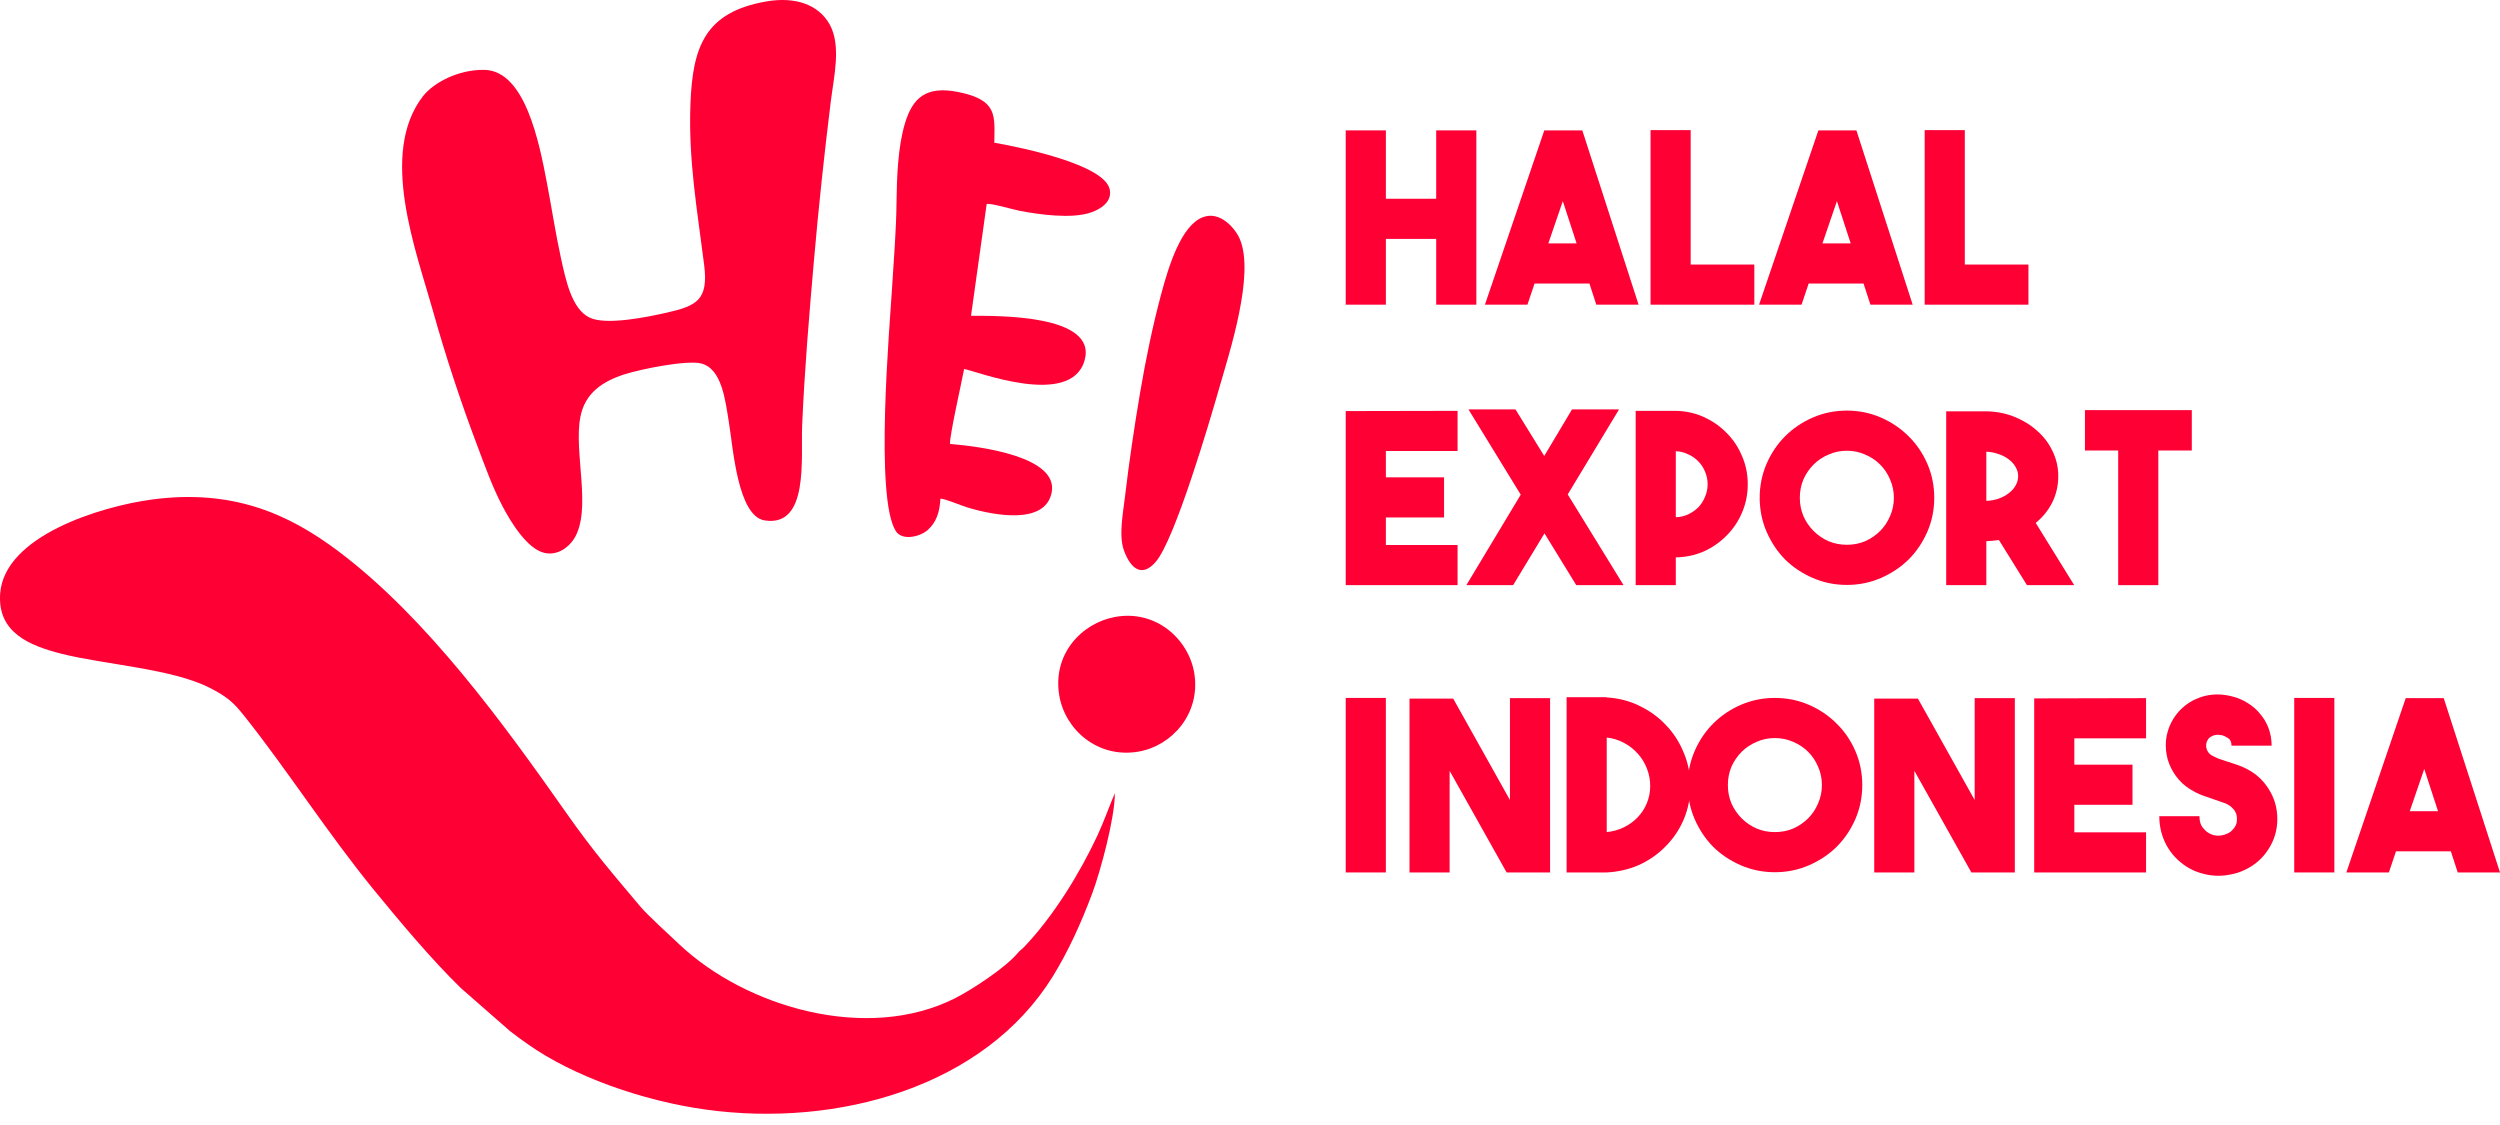 <svg width="100" height="45" viewBox="0 0 100 45" fill="none" xmlns="http://www.w3.org/2000/svg">
<path d="M57.448 5.215H59.054V12.187H57.448V9.556H55.435V12.187H53.829V5.215H55.435V7.95H57.448V5.215Z" fill="#FF0035"/>
<path d="M63.852 12.187L63.577 11.341H61.383L61.097 12.187H59.397L61.772 5.215H63.292L65.543 12.187H63.852ZM61.933 9.736H63.064L62.513 8.045L61.933 9.736Z" fill="#FF0035"/>
<path d="M70.173 12.187H66.022V5.205H67.627V10.582H70.173V12.187Z" fill="#FF0035"/>
<path d="M74.817 12.187L74.541 11.341H72.347L72.062 12.187H70.362L72.736 5.215H74.256L76.507 12.187H74.817ZM72.898 9.736H74.028L73.477 8.045L72.898 9.736Z" fill="#FF0035"/>
<path d="M81.138 12.187H76.987V5.205H78.592V10.582H81.138V12.187Z" fill="#FF0035"/>
<path d="M58.303 18.039H55.435V19.094H57.762V20.699H55.435V21.801H58.303V23.406H53.829V16.443L58.303 16.434V18.039Z" fill="#FF0035"/>
<path d="M64.761 16.377L62.709 19.777L64.942 23.406H63.051L61.779 21.335L60.525 23.406H58.654L60.829 19.787L58.739 16.377H60.62L61.769 18.239L62.88 16.377H64.761Z" fill="#FF0035"/>
<path d="M69.91 19.369C69.91 19.768 69.835 20.145 69.683 20.499C69.537 20.848 69.331 21.155 69.065 21.421C68.805 21.687 68.501 21.899 68.153 22.057C67.805 22.209 67.431 22.288 67.032 22.295V23.406H65.427V16.434H67.032C67.431 16.44 67.805 16.523 68.153 16.681C68.501 16.839 68.805 17.051 69.065 17.317C69.331 17.583 69.537 17.894 69.683 18.248C69.835 18.596 69.91 18.97 69.91 19.369ZM67.032 20.689C67.21 20.683 67.374 20.645 67.526 20.575C67.684 20.499 67.821 20.404 67.935 20.29C68.049 20.17 68.137 20.031 68.201 19.872C68.27 19.714 68.305 19.546 68.305 19.369C68.305 19.192 68.27 19.024 68.201 18.866C68.137 18.707 68.049 18.571 67.935 18.457C67.821 18.337 67.684 18.242 67.526 18.172C67.374 18.096 67.21 18.055 67.032 18.049V20.689Z" fill="#FF0035"/>
<path d="M73.874 16.424C74.355 16.424 74.808 16.516 75.232 16.7C75.657 16.884 76.027 17.134 76.344 17.45C76.66 17.761 76.91 18.128 77.094 18.552C77.278 18.976 77.37 19.429 77.37 19.91C77.37 20.392 77.278 20.845 77.094 21.269C76.91 21.693 76.66 22.064 76.344 22.38C76.027 22.691 75.657 22.937 75.232 23.121C74.808 23.305 74.355 23.397 73.874 23.397C73.393 23.397 72.94 23.305 72.516 23.121C72.091 22.937 71.721 22.691 71.404 22.38C71.094 22.064 70.847 21.693 70.663 21.269C70.48 20.845 70.388 20.392 70.388 19.91C70.388 19.429 70.48 18.976 70.663 18.552C70.847 18.128 71.094 17.761 71.404 17.45C71.721 17.134 72.091 16.884 72.516 16.7C72.94 16.516 73.393 16.424 73.874 16.424ZM73.874 21.791C74.134 21.791 74.377 21.744 74.605 21.649C74.833 21.547 75.033 21.411 75.204 21.24C75.375 21.069 75.508 20.87 75.603 20.642C75.704 20.414 75.755 20.17 75.755 19.91C75.755 19.651 75.704 19.407 75.603 19.179C75.508 18.951 75.375 18.752 75.204 18.581C75.033 18.41 74.833 18.277 74.605 18.182C74.377 18.08 74.134 18.03 73.874 18.03C73.614 18.03 73.371 18.08 73.143 18.182C72.915 18.277 72.715 18.41 72.544 18.581C72.373 18.752 72.237 18.951 72.136 19.179C72.041 19.407 71.993 19.651 71.993 19.91C71.993 20.17 72.041 20.414 72.136 20.642C72.237 20.87 72.373 21.069 72.544 21.24C72.715 21.411 72.915 21.547 73.143 21.649C73.371 21.744 73.614 21.791 73.874 21.791Z" fill="#FF0035"/>
<path d="M79.957 21.601C79.874 21.614 79.792 21.623 79.71 21.63C79.627 21.636 79.542 21.642 79.453 21.649V23.406H77.848V16.453H79.453C79.852 16.459 80.226 16.532 80.574 16.671C80.922 16.811 81.226 16.997 81.486 17.232C81.752 17.466 81.958 17.738 82.103 18.049C82.255 18.359 82.331 18.692 82.331 19.046C82.331 19.42 82.252 19.768 82.094 20.091C81.936 20.408 81.714 20.683 81.429 20.917L82.968 23.406H81.078L79.957 21.601ZM79.453 20.034C79.624 20.028 79.786 19.999 79.938 19.948C80.096 19.892 80.232 19.819 80.346 19.73C80.466 19.641 80.558 19.54 80.621 19.426C80.691 19.306 80.726 19.179 80.726 19.046C80.726 18.913 80.691 18.79 80.621 18.676C80.558 18.562 80.466 18.46 80.346 18.372C80.232 18.283 80.096 18.213 79.938 18.163C79.786 18.106 79.624 18.074 79.453 18.068V20.034Z" fill="#FF0035"/>
<path d="M87.672 16.405V18.02H86.333V23.406H84.728V18.02H83.398V16.405H87.672Z" fill="#FF0035"/>
<path d="M55.434 34.898H53.829V27.917H55.434V34.898Z" fill="#FF0035"/>
<path d="M60.398 27.926H62.003V34.898H60.265L57.985 30.833V34.898H56.38V27.945H58.128L60.398 32.001V27.926Z" fill="#FF0035"/>
<path d="M64.269 27.898C64.732 27.923 65.165 28.034 65.571 28.23C65.982 28.427 66.337 28.683 66.635 29C66.939 29.316 67.176 29.683 67.347 30.102C67.524 30.519 67.613 30.966 67.613 31.441C67.613 31.909 67.528 32.349 67.356 32.761C67.186 33.166 66.948 33.524 66.644 33.834C66.347 34.145 65.995 34.395 65.59 34.585C65.184 34.769 64.744 34.873 64.269 34.898H62.664V27.888H64.269V27.898ZM64.269 33.284C64.516 33.258 64.744 33.195 64.953 33.094C65.169 32.986 65.352 32.853 65.504 32.695C65.663 32.53 65.786 32.34 65.875 32.125C65.963 31.909 66.008 31.681 66.008 31.441C66.008 31.194 65.963 30.959 65.875 30.738C65.786 30.51 65.663 30.31 65.504 30.139C65.346 29.962 65.162 29.82 64.953 29.712C64.744 29.598 64.516 29.528 64.269 29.503V33.284Z" fill="#FF0035"/>
<path d="M70.996 27.917C71.477 27.917 71.93 28.009 72.354 28.192C72.778 28.376 73.149 28.626 73.465 28.943C73.782 29.253 74.032 29.62 74.216 30.044C74.399 30.469 74.491 30.922 74.491 31.403C74.491 31.884 74.399 32.337 74.216 32.761C74.032 33.185 73.782 33.556 73.465 33.873C73.149 34.183 72.778 34.43 72.354 34.613C71.93 34.797 71.477 34.889 70.996 34.889C70.514 34.889 70.062 34.797 69.637 34.613C69.213 34.43 68.843 34.183 68.526 33.873C68.216 33.556 67.969 33.185 67.785 32.761C67.601 32.337 67.51 31.884 67.51 31.403C67.51 30.922 67.601 30.469 67.785 30.044C67.969 29.62 68.216 29.253 68.526 28.943C68.843 28.626 69.213 28.376 69.637 28.192C70.062 28.009 70.514 27.917 70.996 27.917ZM70.996 33.284C71.255 33.284 71.499 33.236 71.727 33.141C71.955 33.04 72.154 32.904 72.326 32.733C72.496 32.562 72.629 32.362 72.724 32.134C72.826 31.906 72.876 31.662 72.876 31.403C72.876 31.143 72.826 30.899 72.724 30.671C72.629 30.443 72.496 30.244 72.326 30.073C72.154 29.902 71.955 29.769 71.727 29.674C71.499 29.573 71.255 29.522 70.996 29.522C70.736 29.522 70.492 29.573 70.264 29.674C70.036 29.769 69.837 29.902 69.666 30.073C69.495 30.244 69.359 30.443 69.257 30.671C69.162 30.899 69.115 31.143 69.115 31.403C69.115 31.662 69.162 31.906 69.257 32.134C69.359 32.362 69.495 32.562 69.666 32.733C69.837 32.904 70.036 33.04 70.264 33.141C70.492 33.236 70.736 33.284 70.996 33.284Z" fill="#FF0035"/>
<path d="M78.987 27.926H80.593V34.898H78.855L76.575 30.833V34.898H74.969V27.945H76.717L78.987 32.001V27.926Z" fill="#FF0035"/>
<path d="M85.842 29.532H82.973V30.586H85.3V32.191H82.973V33.293H85.842V34.898H81.368V27.936L85.842 27.926V29.532Z" fill="#FF0035"/>
<path d="M88.737 35.031C88.516 35.031 88.294 35 88.073 34.936C87.857 34.879 87.651 34.788 87.455 34.661C87.113 34.439 86.847 34.154 86.657 33.806C86.467 33.451 86.372 33.065 86.372 32.647H87.978C87.978 32.837 88.019 32.986 88.101 33.094C88.183 33.195 88.256 33.265 88.32 33.303C88.434 33.379 88.557 33.42 88.69 33.426C88.823 33.432 88.953 33.407 89.079 33.35C89.168 33.312 89.238 33.265 89.288 33.208C89.346 33.151 89.387 33.097 89.412 33.046C89.444 32.989 89.463 32.935 89.469 32.885C89.475 32.834 89.478 32.793 89.478 32.761C89.478 32.73 89.475 32.688 89.469 32.638C89.463 32.587 89.444 32.533 89.412 32.476C89.387 32.419 89.346 32.365 89.288 32.315C89.238 32.258 89.168 32.207 89.079 32.163C89.01 32.131 88.934 32.102 88.852 32.077C88.775 32.052 88.693 32.023 88.605 31.992C88.446 31.941 88.282 31.884 88.111 31.821C87.94 31.757 87.769 31.672 87.598 31.564C87.376 31.425 87.189 31.251 87.037 31.042C86.885 30.833 86.775 30.608 86.705 30.367C86.641 30.127 86.619 29.88 86.638 29.627C86.664 29.367 86.737 29.12 86.857 28.886C86.971 28.67 87.113 28.483 87.284 28.325C87.455 28.167 87.645 28.043 87.854 27.955C88.063 27.86 88.288 27.803 88.529 27.784C88.769 27.765 89.013 27.787 89.26 27.85C89.501 27.907 89.719 27.999 89.915 28.126C90.112 28.246 90.279 28.395 90.419 28.572C90.564 28.743 90.675 28.936 90.751 29.152C90.827 29.367 90.865 29.592 90.865 29.826H89.26C89.26 29.68 89.213 29.579 89.118 29.522C89.029 29.465 88.95 29.427 88.88 29.408C88.867 29.408 88.836 29.405 88.785 29.398C88.741 29.386 88.687 29.386 88.624 29.398C88.567 29.405 88.506 29.427 88.443 29.465C88.38 29.497 88.329 29.55 88.291 29.627C88.24 29.728 88.231 29.835 88.263 29.95C88.294 30.057 88.358 30.143 88.453 30.206C88.541 30.257 88.639 30.304 88.747 30.348C88.855 30.386 88.969 30.424 89.089 30.462C89.197 30.494 89.304 30.529 89.412 30.567C89.526 30.605 89.64 30.649 89.754 30.7C90.172 30.89 90.498 31.169 90.732 31.536C90.973 31.903 91.093 32.312 91.093 32.761C91.093 33.204 90.973 33.61 90.732 33.977C90.498 34.344 90.172 34.623 89.754 34.813C89.589 34.889 89.421 34.943 89.251 34.974C89.079 35.012 88.909 35.031 88.737 35.031Z" fill="#FF0035"/>
<path d="M93.374 34.898H91.769V27.917H93.374V34.898Z" fill="#FF0035"/>
<path d="M98.309 34.898L98.034 34.053H95.84L95.555 34.898H93.854L96.229 27.926H97.749L100 34.898H98.309ZM96.39 32.448H97.521L96.97 30.757L96.39 32.448Z" fill="#FF0035"/>
<path fill-rule="evenodd" clip-rule="evenodd" d="M44.594 31.727C44.356 32.288 44.151 32.877 43.897 33.421C43.184 34.948 42.134 36.649 40.978 37.865C40.867 37.982 40.81 38.001 40.688 38.145C40.217 38.704 38.885 39.587 38.185 39.938C34.678 41.7 29.853 40.293 27.188 37.789C26.821 37.443 25.898 36.599 25.629 36.28C24.472 34.904 23.753 34.083 22.648 32.511C20.125 28.922 17.073 24.715 13.549 22.061C11.566 20.567 9.316 19.541 6.054 19.984C4.061 20.255 0.169 21.42 0.006 23.75C-0.102 25.297 1.165 25.821 2.45 26.148C4.189 26.589 6.883 26.742 8.399 27.518C9.081 27.867 9.345 28.103 9.754 28.617C11.493 30.799 13.106 33.335 14.978 35.623C16.005 36.878 17.28 38.401 18.438 39.526L20.401 41.244C20.644 41.438 20.853 41.583 21.11 41.765C22.888 43.027 25.662 44.033 28.264 44.388C33.515 45.106 39.385 43.477 42.117 39.048C42.73 38.054 43.253 36.908 43.696 35.718C44.017 34.852 44.597 32.727 44.594 31.727Z" fill="#FF0035"/>
<path fill-rule="evenodd" clip-rule="evenodd" d="M30.639 0.06C28.189 0.491 27.706 1.884 27.618 4.147C27.53 6.409 27.894 8.424 28.166 10.595C28.343 11.999 27.873 12.233 26.666 12.507C25.929 12.674 24.229 13.031 23.57 12.698C22.88 12.349 22.644 11.269 22.438 10.324C22.224 9.348 22.07 8.327 21.879 7.327C21.568 5.696 21.008 2.815 19.363 2.794C18.316 2.781 17.33 3.317 16.917 3.851C15.146 6.142 16.648 10.041 17.324 12.455C17.823 14.241 18.435 16.09 19.069 17.768C19.405 18.658 19.685 19.456 20.098 20.245C20.445 20.909 21.095 21.962 21.78 22.116C22.334 22.242 22.774 21.848 22.96 21.554C23.689 20.403 22.942 18.105 23.213 16.688C23.399 15.716 24.1 15.253 25.004 14.965C25.596 14.777 27.451 14.391 28.043 14.538C28.877 14.747 29.011 15.998 29.161 16.927C29.325 17.944 29.514 20.645 30.583 20.816C32.369 21.101 32.03 18.316 32.086 17.019C32.183 14.778 32.366 12.62 32.558 10.417C32.743 8.289 32.974 6.142 33.232 4.055C33.352 3.082 33.66 1.825 33.186 0.976C32.746 0.189 31.821 -0.148 30.639 0.06Z" fill="#FF0035"/>
<path fill-rule="evenodd" clip-rule="evenodd" d="M37.617 19.945C37.781 19.942 38.477 20.233 38.709 20.302C39.729 20.61 41.803 21.018 42.066 19.704C42.349 18.283 39.299 17.863 38.002 17.758C37.961 17.523 38.483 15.208 38.564 14.761C38.969 14.812 42.843 16.36 43.385 14.41C43.898 12.563 39.839 12.635 38.841 12.632L39.467 8.161C39.647 8.119 40.492 8.375 40.771 8.429C41.221 8.516 41.722 8.591 42.197 8.62C42.691 8.651 43.243 8.644 43.684 8.483C44.023 8.359 44.495 8.069 44.389 7.576C44.18 6.599 40.999 5.925 39.773 5.708C39.782 4.634 39.925 4.001 38.328 3.68C37.038 3.421 36.501 3.92 36.197 4.939C35.914 5.884 35.873 7.098 35.86 8.138C35.848 9.223 35.754 10.342 35.688 11.43C35.588 13.078 34.98 19.934 35.837 21.249C36.096 21.648 36.818 21.464 37.111 21.198C37.434 20.904 37.586 20.53 37.617 19.945Z" fill="#FF0035"/>
<path fill-rule="evenodd" clip-rule="evenodd" d="M48.109 8.69C47.242 9.027 46.746 10.649 46.445 11.774C46.106 13.039 45.827 14.39 45.603 15.712C45.372 17.079 45.161 18.491 44.997 19.887C44.921 20.531 44.741 21.437 44.962 22.031C45.216 22.718 45.663 23.133 46.231 22.472C46.996 21.582 48.379 16.887 48.774 15.504C49.179 14.092 50.201 10.974 49.59 9.555C49.409 9.135 48.806 8.42 48.109 8.69Z" fill="#FF0035"/>
<path fill-rule="evenodd" clip-rule="evenodd" d="M44.591 24.68C43.26 24.93 42.089 26.167 42.372 27.827C42.603 29.182 43.9 30.347 45.54 30.065C46.874 29.836 48.028 28.553 47.773 26.939C47.556 25.571 46.237 24.372 44.591 24.68Z" fill="#FF0035"/>
</svg>
